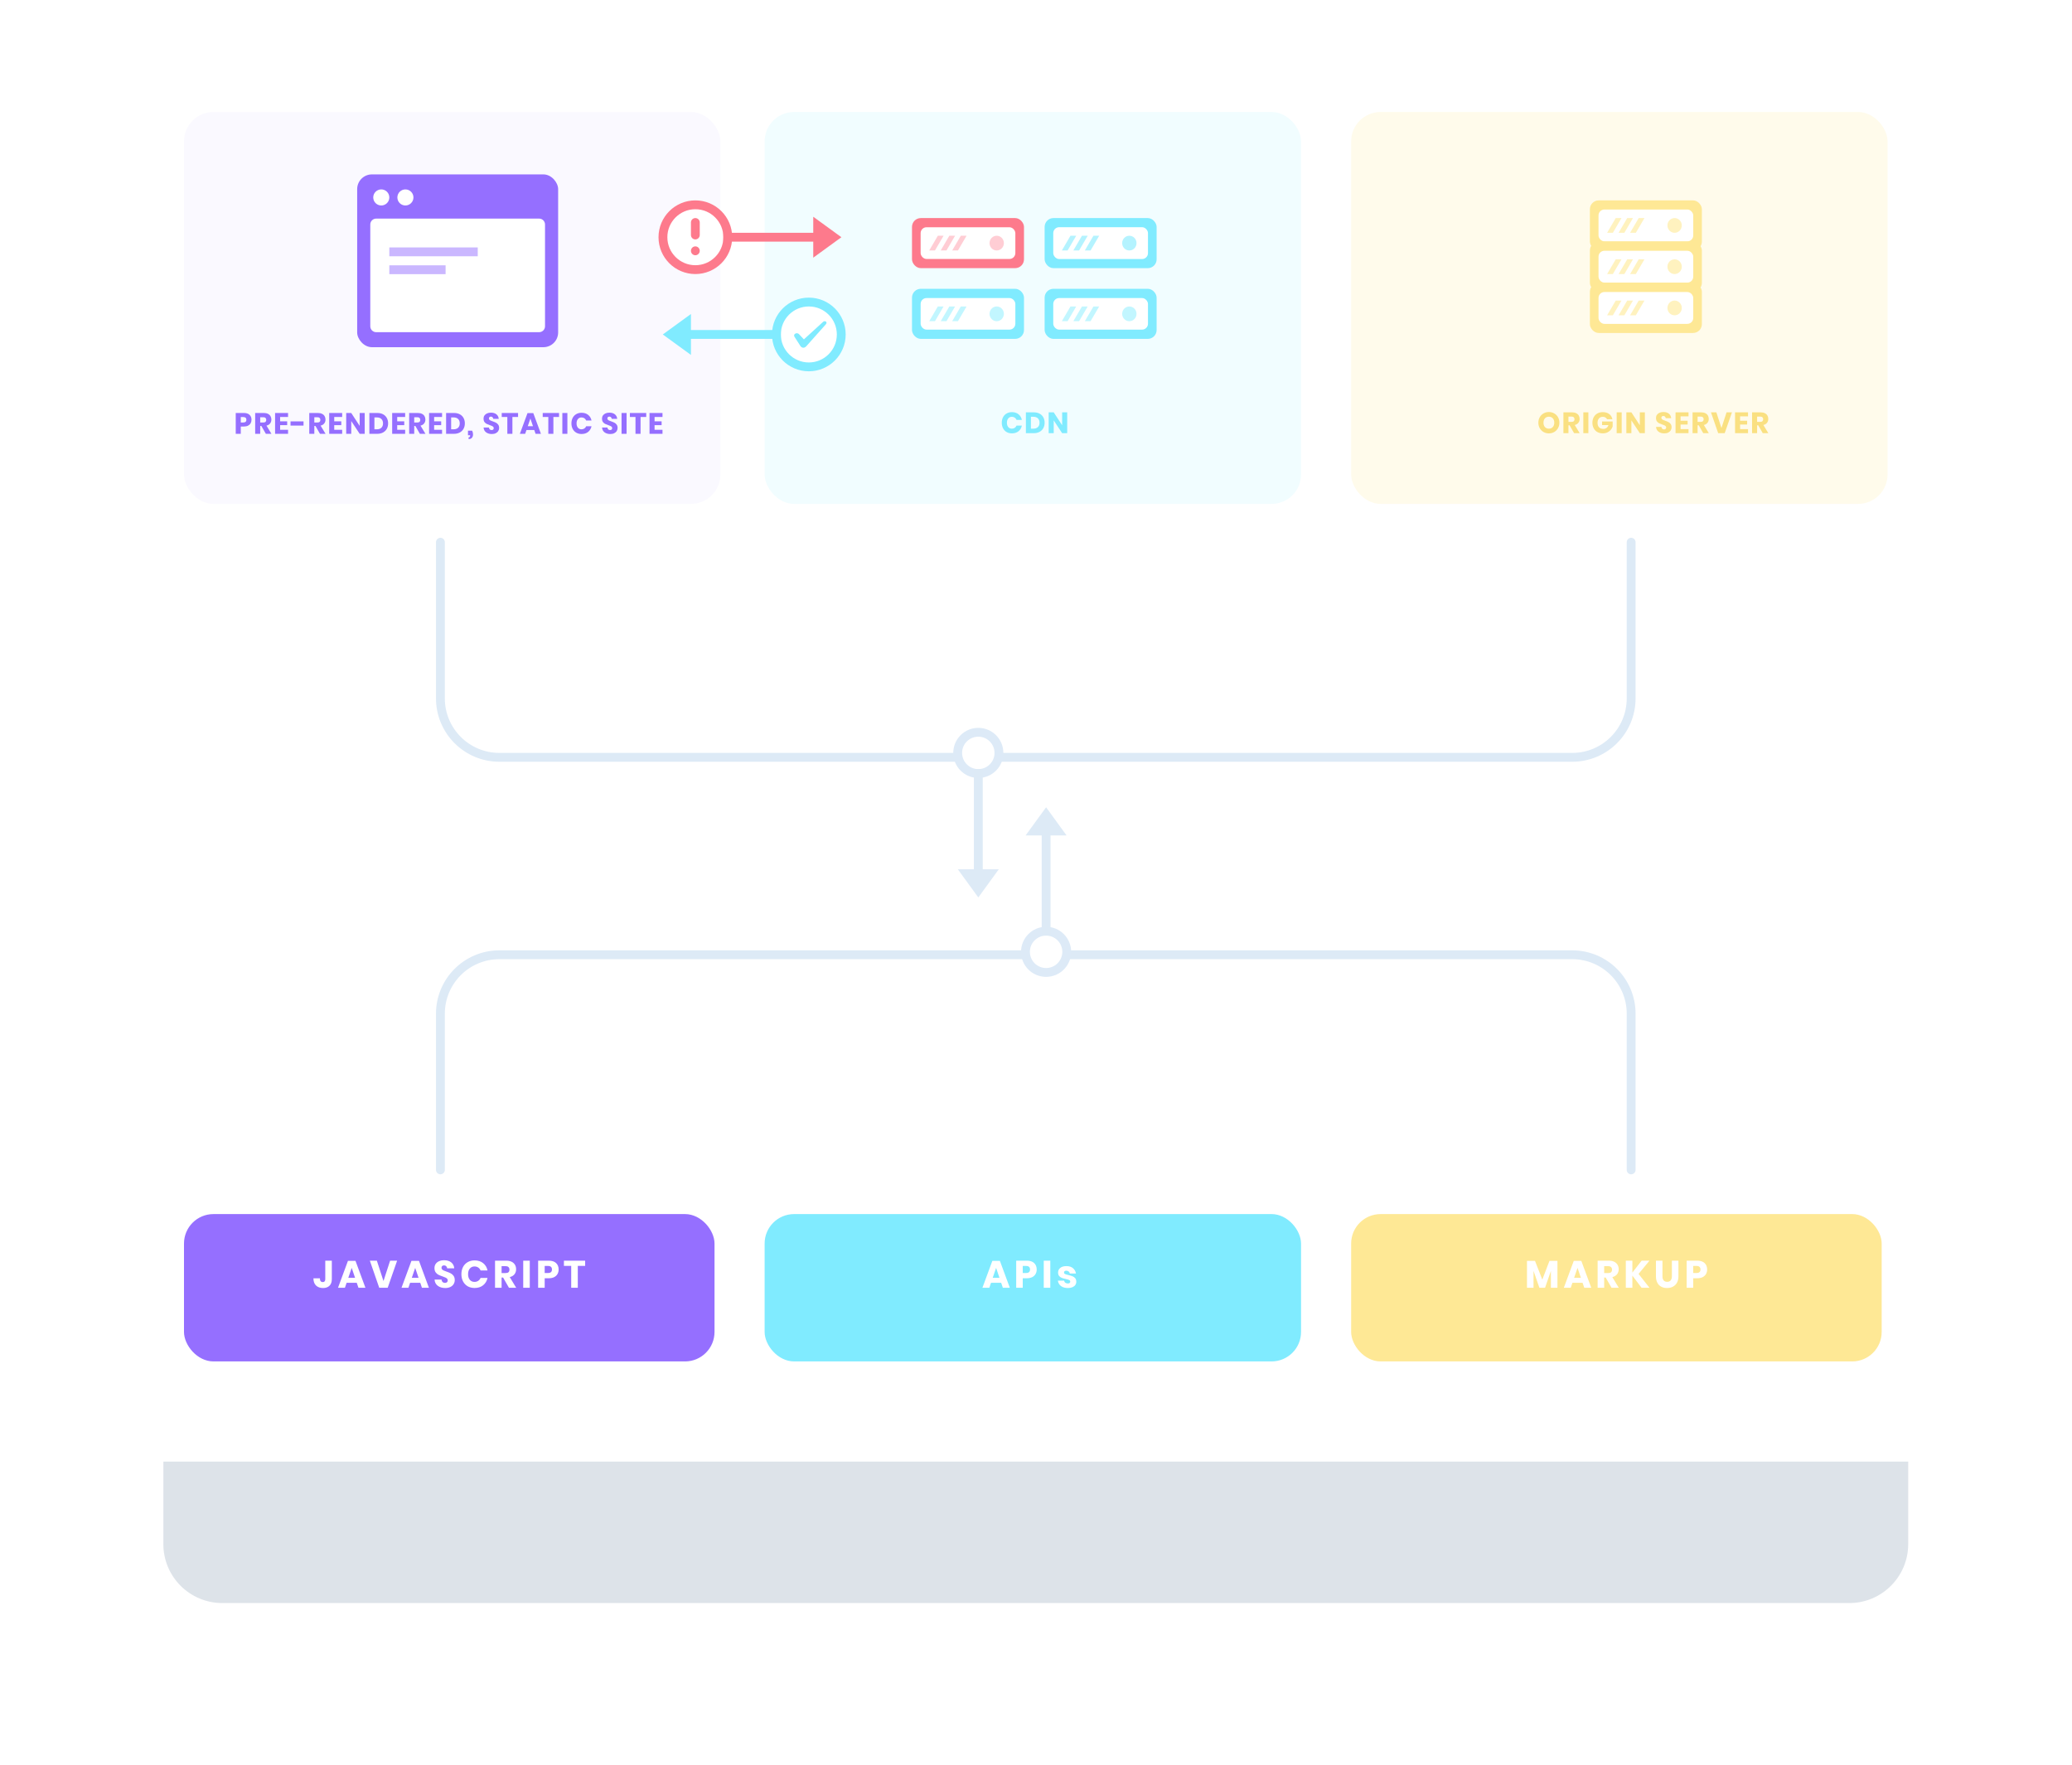 <svg width="703" height="599" viewBox="0 0 703 599" fill="none" xmlns="http://www.w3.org/2000/svg">
<g filter="url(#filter0_f)">
<path d="M55.426 168C55.426 156.954 64.38 148 75.426 148H627.426C638.471 148 647.426 156.954 647.426 168V524C647.426 535.046 638.471 544 627.426 544H75.426C64.38 544 55.426 535.046 55.426 524V168Z" fill="#7893AB" fill-opacity="0.25"/>
</g>
<path d="M21.426 20C21.426 8.954 30.38 0 41.426 0H661.426C672.471 0 681.426 8.954 681.426 20V476C681.426 487.046 672.471 496 661.426 496H41.426C30.38 496 21.426 487.046 21.426 476V20Z" fill="white"/>
<rect x="62.426" y="38" width="182" height="133" rx="10" fill="#FAF9FF"/>
<rect x="259.426" y="38" width="182" height="133" rx="10" fill="#F1FDFF"/>
<rect x="458.426" y="38" width="182" height="133" rx="10" fill="#FFFBEB"/>
<rect x="121.184" y="59.182" width="68.183" height="58.638" rx="5" fill="#956FFF"/>
<path d="M125.633 76.182C125.633 75.077 126.528 74.182 127.633 74.182H182.917C184.022 74.182 184.917 75.077 184.917 76.182V110.727C184.917 111.831 184.022 112.727 182.917 112.727H127.633C126.528 112.727 125.633 111.831 125.633 110.727V76.182Z" fill="white"/>
<path d="M132.092 85.465H162.092" stroke="#CAB7FF" stroke-width="3"/>
<path d="M132.092 91.535H151.183" stroke="#CAB7FF" stroke-width="3"/>
<circle cx="129.364" cy="67.001" r="2.727" fill="white"/>
<circle cx="137.548" cy="67.001" r="2.727" fill="white"/>
<path d="M81.694 144.737V147.217H79.984V140.147H82.754C83.594 140.147 84.234 140.357 84.674 140.777C85.114 141.19 85.334 141.75 85.334 142.457C85.334 142.897 85.234 143.29 85.034 143.637C84.84 143.977 84.55 144.247 84.164 144.447C83.777 144.64 83.307 144.737 82.754 144.737H81.694ZM82.564 143.367C83.25 143.367 83.594 143.063 83.594 142.457C83.594 141.837 83.25 141.527 82.564 141.527H81.694V143.367H82.564ZM90.205 147.217L88.675 144.547H88.285V147.217H86.575V140.147H89.495C90.055 140.147 90.528 140.243 90.915 140.437C91.302 140.63 91.592 140.897 91.785 141.237C91.978 141.57 92.075 141.953 92.075 142.387C92.075 142.9 91.932 143.337 91.645 143.697C91.365 144.057 90.955 144.303 90.415 144.437L92.095 147.217H90.205ZM88.285 143.377H89.345C89.685 143.377 89.935 143.303 90.095 143.157C90.255 143.003 90.335 142.78 90.335 142.487C90.335 142.207 90.252 141.987 90.085 141.827C89.925 141.667 89.678 141.587 89.345 141.587H88.285V143.377ZM95.043 141.507V142.987H97.433V144.277H95.043V145.847H97.733V147.217H93.332V140.147H97.733V141.507H95.043ZM102.984 142.997V144.417H98.574V142.997H102.984ZM108.563 147.217L107.033 144.547H106.643V147.217H104.933V140.147H107.853C108.413 140.147 108.887 140.243 109.273 140.437C109.66 140.63 109.95 140.897 110.143 141.237C110.337 141.57 110.433 141.953 110.433 142.387C110.433 142.9 110.29 143.337 110.003 143.697C109.723 144.057 109.313 144.303 108.773 144.437L110.453 147.217H108.563ZM106.643 143.377H107.703C108.043 143.377 108.293 143.303 108.453 143.157C108.613 143.003 108.693 142.78 108.693 142.487C108.693 142.207 108.61 141.987 108.443 141.827C108.283 141.667 108.037 141.587 107.703 141.587H106.643V143.377ZM113.401 141.507V142.987H115.791V144.277H113.401V145.847H116.091V147.217H111.691V140.147H116.091V141.507H113.401ZM123.742 147.217H122.032L119.172 142.877V147.217H117.462V140.147H119.172L122.032 144.527V140.147H123.742V147.217ZM131.683 143.667C131.683 144.36 131.533 144.977 131.233 145.517C130.939 146.05 130.513 146.467 129.953 146.767C129.399 147.067 128.746 147.217 127.993 147.217H125.323V140.147H127.993C128.753 140.147 129.409 140.293 129.963 140.587C130.516 140.88 130.939 141.293 131.233 141.827C131.533 142.36 131.683 142.973 131.683 143.667ZM127.843 145.687C128.509 145.687 129.026 145.51 129.393 145.157C129.766 144.803 129.953 144.307 129.953 143.667C129.953 143.027 129.766 142.53 129.393 142.177C129.026 141.823 128.509 141.647 127.843 141.647H127.033V145.687H127.843ZM134.767 141.507V142.987H137.157V144.277H134.767V145.847H137.457V147.217H133.057V140.147H137.457V141.507H134.767ZM142.458 147.217L140.928 144.547H140.538V147.217H138.828V140.147H141.748C142.308 140.147 142.781 140.243 143.168 140.437C143.554 140.63 143.844 140.897 144.038 141.237C144.231 141.57 144.328 141.953 144.328 142.387C144.328 142.9 144.184 143.337 143.898 143.697C143.618 144.057 143.208 144.303 142.668 144.437L144.348 147.217H142.458ZM140.538 143.377H141.598C141.938 143.377 142.188 143.303 142.348 143.157C142.508 143.003 142.588 142.78 142.588 142.487C142.588 142.207 142.504 141.987 142.338 141.827C142.178 141.667 141.931 141.587 141.598 141.587H140.538V143.377ZM147.295 141.507V142.987H149.685V144.277H147.295V145.847H149.985V147.217H145.585V140.147H149.985V141.507H147.295ZM157.716 143.667C157.716 144.36 157.566 144.977 157.266 145.517C156.973 146.05 156.546 146.467 155.986 146.767C155.433 147.067 154.78 147.217 154.026 147.217H151.356V140.147H154.026C154.786 140.147 155.443 140.293 155.996 140.587C156.55 140.88 156.973 141.293 157.266 141.827C157.566 142.36 157.716 142.973 157.716 143.667ZM153.876 145.687C154.543 145.687 155.06 145.51 155.426 145.157C155.8 144.803 155.986 144.307 155.986 143.667C155.986 143.027 155.8 142.53 155.426 142.177C155.06 141.823 154.543 141.647 153.876 141.647H153.066V145.687H153.876ZM160.19 146.157C160.39 146.543 160.49 146.963 160.49 147.417C160.49 147.877 160.367 148.257 160.12 148.557C159.88 148.857 159.504 149.007 158.99 149.007V148.377C159.17 148.377 159.3 148.337 159.38 148.257C159.467 148.177 159.51 148.023 159.51 147.797V147.697H158.78V146.157H160.19ZM169.345 145.227C169.345 145.6 169.249 145.943 169.055 146.257C168.869 146.57 168.589 146.82 168.215 147.007C167.849 147.193 167.402 147.287 166.875 147.287C166.082 147.287 165.429 147.093 164.915 146.707C164.402 146.32 164.122 145.78 164.075 145.087H165.895C165.922 145.353 166.015 145.563 166.175 145.717C166.342 145.87 166.552 145.947 166.805 145.947C167.025 145.947 167.199 145.887 167.325 145.767C167.452 145.647 167.515 145.487 167.515 145.287C167.515 145.107 167.455 144.957 167.335 144.837C167.222 144.717 167.079 144.62 166.905 144.547C166.732 144.467 166.492 144.373 166.185 144.267C165.739 144.113 165.372 143.967 165.085 143.827C164.805 143.68 164.562 143.467 164.355 143.187C164.155 142.9 164.055 142.53 164.055 142.077C164.055 141.657 164.162 141.293 164.375 140.987C164.589 140.68 164.882 140.447 165.255 140.287C165.635 140.12 166.069 140.037 166.555 140.037C167.342 140.037 167.965 140.223 168.425 140.597C168.892 140.97 169.155 141.483 169.215 142.137H167.365C167.332 141.903 167.245 141.72 167.105 141.587C166.972 141.447 166.789 141.377 166.555 141.377C166.355 141.377 166.192 141.43 166.065 141.537C165.945 141.643 165.885 141.8 165.885 142.007C165.885 142.173 165.939 142.317 166.045 142.437C166.159 142.55 166.299 142.643 166.465 142.717C166.632 142.79 166.872 142.883 167.185 142.997C167.639 143.15 168.009 143.303 168.295 143.457C168.582 143.603 168.829 143.82 169.035 144.107C169.242 144.393 169.345 144.767 169.345 145.227ZM175.771 140.147V141.507H173.851V147.217H172.131V141.507H170.231V140.147H175.771ZM181.272 145.927H178.622L178.182 147.217H176.382L178.972 140.197H180.942L183.532 147.217H181.712L181.272 145.927ZM180.832 144.627L179.952 142.027L179.062 144.627H180.832ZM189.676 140.147V141.507H187.756V147.217H186.036V141.507H184.136V140.147H189.676ZM192.507 140.147V147.217H190.797V140.147H192.507ZM197.318 140.077C198.218 140.077 198.961 140.313 199.548 140.787C200.141 141.26 200.524 141.9 200.698 142.707H198.888C198.754 142.38 198.548 142.123 198.268 141.937C197.994 141.75 197.668 141.657 197.288 141.657C196.788 141.657 196.384 141.84 196.078 142.207C195.771 142.573 195.618 143.063 195.618 143.677C195.618 144.29 195.771 144.78 196.078 145.147C196.384 145.507 196.788 145.687 197.288 145.687C197.668 145.687 197.994 145.593 198.268 145.407C198.548 145.22 198.754 144.967 198.888 144.647H200.698C200.524 145.447 200.141 146.087 199.548 146.567C198.961 147.04 198.218 147.277 197.318 147.277C196.631 147.277 196.028 147.127 195.508 146.827C194.988 146.52 194.584 146.093 194.298 145.547C194.018 145 193.878 144.377 193.878 143.677C193.878 142.977 194.018 142.353 194.298 141.807C194.584 141.26 194.988 140.837 195.508 140.537C196.028 140.23 196.631 140.077 197.318 140.077ZM209.538 145.227C209.538 145.6 209.441 145.943 209.248 146.257C209.061 146.57 208.781 146.82 208.408 147.007C208.041 147.193 207.595 147.287 207.068 147.287C206.275 147.287 205.621 147.093 205.108 146.707C204.595 146.32 204.315 145.78 204.268 145.087H206.088C206.115 145.353 206.208 145.563 206.368 145.717C206.535 145.87 206.745 145.947 206.998 145.947C207.218 145.947 207.391 145.887 207.518 145.767C207.645 145.647 207.708 145.487 207.708 145.287C207.708 145.107 207.648 144.957 207.528 144.837C207.415 144.717 207.271 144.62 207.098 144.547C206.925 144.467 206.685 144.373 206.378 144.267C205.931 144.113 205.565 143.967 205.278 143.827C204.998 143.68 204.755 143.467 204.548 143.187C204.348 142.9 204.248 142.53 204.248 142.077C204.248 141.657 204.355 141.293 204.568 140.987C204.781 140.68 205.075 140.447 205.448 140.287C205.828 140.12 206.261 140.037 206.748 140.037C207.535 140.037 208.158 140.223 208.618 140.597C209.085 140.97 209.348 141.483 209.408 142.137H207.558C207.525 141.903 207.438 141.72 207.298 141.587C207.165 141.447 206.981 141.377 206.748 141.377C206.548 141.377 206.385 141.43 206.258 141.537C206.138 141.643 206.078 141.8 206.078 142.007C206.078 142.173 206.131 142.317 206.238 142.437C206.351 142.55 206.491 142.643 206.658 142.717C206.825 142.79 207.065 142.883 207.378 142.997C207.831 143.15 208.201 143.303 208.488 143.457C208.775 143.603 209.021 143.82 209.228 144.107C209.435 144.393 209.538 144.767 209.538 145.227ZM212.593 140.147V147.217H210.883V140.147H212.593ZM219.254 140.147V141.507H217.334V147.217H215.614V141.507H213.714V140.147H219.254ZM222.085 141.507V142.987H224.475V144.277H222.085V145.847H224.775V147.217H220.375V140.147H224.775V141.507H222.085Z" fill="#956FFF"/>
<path d="M525.513 139.82C526.18 139.82 526.783 139.977 527.323 140.29C527.87 140.597 528.3 141.027 528.613 141.58C528.926 142.127 529.083 142.747 529.083 143.44C529.083 144.133 528.923 144.757 528.603 145.31C528.29 145.863 527.86 146.297 527.313 146.61C526.773 146.917 526.173 147.07 525.513 147.07C524.853 147.07 524.25 146.917 523.703 146.61C523.163 146.297 522.733 145.863 522.413 145.31C522.1 144.757 521.943 144.133 521.943 143.44C521.943 142.747 522.1 142.127 522.413 141.58C522.733 141.027 523.163 140.597 523.703 140.29C524.25 139.977 524.853 139.82 525.513 139.82ZM525.513 141.41C524.953 141.41 524.506 141.593 524.173 141.96C523.846 142.32 523.683 142.813 523.683 143.44C523.683 144.06 523.846 144.553 524.173 144.92C524.506 145.287 524.953 145.47 525.513 145.47C526.066 145.47 526.51 145.287 526.843 144.92C527.176 144.553 527.343 144.06 527.343 143.44C527.343 142.82 527.176 142.327 526.843 141.96C526.516 141.593 526.073 141.41 525.513 141.41ZM534.074 147L532.544 144.33H532.154V147H530.444V139.93H533.364C533.924 139.93 534.397 140.027 534.784 140.22C535.17 140.413 535.46 140.68 535.654 141.02C535.847 141.353 535.944 141.737 535.944 142.17C535.944 142.683 535.8 143.12 535.514 143.48C535.234 143.84 534.824 144.087 534.284 144.22L535.964 147H534.074ZM532.154 143.16H533.214C533.554 143.16 533.804 143.087 533.964 142.94C534.124 142.787 534.204 142.563 534.204 142.27C534.204 141.99 534.12 141.77 533.954 141.61C533.794 141.45 533.547 141.37 533.214 141.37H532.154V143.16ZM538.911 139.93V147H537.201V139.93H538.911ZM543.802 139.86C544.688 139.86 545.418 140.077 545.992 140.51C546.565 140.943 546.922 141.53 547.062 142.27H545.252C545.132 142.017 544.948 141.817 544.702 141.67C544.455 141.517 544.158 141.44 543.812 141.44C543.272 141.44 542.838 141.623 542.512 141.99C542.185 142.35 542.022 142.84 542.022 143.46C542.022 144.133 542.192 144.65 542.532 145.01C542.878 145.37 543.368 145.55 544.002 145.55C544.408 145.55 544.765 145.44 545.072 145.22C545.378 144.993 545.595 144.673 545.722 144.26H543.562V143.03H547.152V144.72C547.018 145.133 546.805 145.517 546.512 145.87C546.218 146.223 545.842 146.51 545.382 146.73C544.928 146.95 544.408 147.06 543.822 147.06C543.108 147.06 542.485 146.91 541.952 146.61C541.418 146.303 541.005 145.877 540.712 145.33C540.425 144.783 540.282 144.16 540.282 143.46C540.282 142.76 540.425 142.137 540.712 141.59C541.005 141.043 541.415 140.62 541.942 140.32C542.475 140.013 543.095 139.86 543.802 139.86ZM550.219 139.93V147H548.509V139.93H550.219ZM558.079 147H556.369L553.509 142.66V147H551.799V139.93H553.509L556.369 144.31V139.93H558.079V147ZM567.142 145.01C567.142 145.383 567.046 145.727 566.852 146.04C566.666 146.353 566.386 146.603 566.012 146.79C565.646 146.977 565.199 147.07 564.672 147.07C563.879 147.07 563.226 146.877 562.712 146.49C562.199 146.103 561.919 145.563 561.872 144.87H563.692C563.719 145.137 563.812 145.347 563.972 145.5C564.139 145.653 564.349 145.73 564.602 145.73C564.822 145.73 564.996 145.67 565.122 145.55C565.249 145.43 565.312 145.27 565.312 145.07C565.312 144.89 565.252 144.74 565.132 144.62C565.019 144.5 564.876 144.403 564.702 144.33C564.529 144.25 564.289 144.157 563.982 144.05C563.536 143.897 563.169 143.75 562.882 143.61C562.602 143.463 562.359 143.25 562.152 142.97C561.952 142.683 561.852 142.313 561.852 141.86C561.852 141.44 561.959 141.077 562.172 140.77C562.386 140.463 562.679 140.23 563.052 140.07C563.432 139.903 563.866 139.82 564.352 139.82C565.139 139.82 565.762 140.007 566.222 140.38C566.689 140.753 566.952 141.267 567.012 141.92H565.162C565.129 141.687 565.042 141.503 564.902 141.37C564.769 141.23 564.586 141.16 564.352 141.16C564.152 141.16 563.989 141.213 563.862 141.32C563.742 141.427 563.682 141.583 563.682 141.79C563.682 141.957 563.736 142.1 563.842 142.22C563.956 142.333 564.096 142.427 564.262 142.5C564.429 142.573 564.669 142.667 564.982 142.78C565.436 142.933 565.806 143.087 566.092 143.24C566.379 143.387 566.626 143.603 566.832 143.89C567.039 144.177 567.142 144.55 567.142 145.01ZM570.198 141.29V142.77H572.588V144.06H570.198V145.63H572.888V147H568.488V139.93H572.888V141.29H570.198ZM577.889 147L576.359 144.33H575.969V147H574.259V139.93H577.179C577.739 139.93 578.212 140.027 578.599 140.22C578.985 140.413 579.275 140.68 579.469 141.02C579.662 141.353 579.759 141.737 579.759 142.17C579.759 142.683 579.615 143.12 579.329 143.48C579.049 143.84 578.639 144.087 578.099 144.22L579.779 147H577.889ZM575.969 143.16H577.029C577.369 143.16 577.619 143.087 577.779 142.94C577.939 142.787 578.019 142.563 578.019 142.27C578.019 141.99 577.935 141.77 577.769 141.61C577.609 141.45 577.362 141.37 577.029 141.37H575.969V143.16ZM582.336 139.93L584.066 145.25L585.796 139.93H587.626L585.166 147H582.956L580.506 139.93H582.336ZM590.392 141.29V142.77H592.782V144.06H590.392V145.63H593.082V147H588.682V139.93H593.082V141.29H590.392ZM598.083 147L596.553 144.33H596.163V147H594.453V139.93H597.373C597.933 139.93 598.406 140.027 598.793 140.22C599.18 140.413 599.47 140.68 599.663 141.02C599.856 141.353 599.953 141.737 599.953 142.17C599.953 142.683 599.81 143.12 599.523 143.48C599.243 143.84 598.833 144.087 598.293 144.22L599.973 147H598.083ZM596.163 143.16H597.223C597.563 143.16 597.813 143.087 597.973 142.94C598.133 142.787 598.213 142.563 598.213 142.27C598.213 141.99 598.13 141.77 597.963 141.61C597.803 141.45 597.556 141.37 597.223 141.37H596.163V143.16Z" fill="#FAE081"/>
<rect x="539.426" y="68" width="38" height="17" rx="3" fill="#FEE895"/>
<rect x="542.355" y="71.098" width="32.139" height="10.805" rx="2" fill="white"/>
<ellipse cx="568.17" cy="76.5" rx="2.436" ry="2.5" fill="#FFF2BF"/>
<path d="M548.195 74H550.143L547.22 79H545.271L548.195 74Z" fill="#FFF2BF"/>
<path d="M552.093 74H554.042L551.119 79H549.17L552.093 74Z" fill="#FFF2BF"/>
<path d="M555.989 74H557.938L555.015 79H553.066L555.989 74Z" fill="#FFF2BF"/>
<rect x="539.426" y="82" width="38" height="17" rx="3" fill="#FEE895"/>
<rect x="542.355" y="85.098" width="32.139" height="10.805" rx="2" fill="white"/>
<ellipse cx="568.17" cy="90.5" rx="2.436" ry="2.5" fill="#FFF2BF"/>
<path d="M548.195 88H550.143L547.22 93H545.271L548.195 88Z" fill="#FFF2BF"/>
<path d="M552.093 88H554.042L551.119 93H549.17L552.093 88Z" fill="#FFF2BF"/>
<path d="M555.989 88H557.938L555.015 93H553.066L555.989 88Z" fill="#FFF2BF"/>
<rect x="539.426" y="96" width="38" height="17" rx="3" fill="#FEE895"/>
<rect x="542.355" y="99.098" width="32.139" height="10.805" rx="2" fill="white"/>
<ellipse cx="568.17" cy="104.5" rx="2.436" ry="2.5" fill="#FFF2BF"/>
<path d="M548.195 102H550.143L547.22 107H545.271L548.195 102Z" fill="#FFF2BF"/>
<path d="M552.093 102H554.042L551.119 107H549.17L552.093 102Z" fill="#FFF2BF"/>
<path d="M555.989 102H557.938L555.015 107H553.066L555.989 102Z" fill="#FFF2BF"/>
<rect x="309.426" y="74" width="38" height="17" rx="3" fill="#FD7A8C"/>
<rect x="312.355" y="77.117" width="32.139" height="10.765" rx="2" fill="white"/>
<ellipse cx="338.17" cy="82.5" rx="2.436" ry="2.5" fill="#FFCDD4"/>
<path d="M318.195 80H320.143L317.22 85H315.271L318.195 80Z" fill="#FFCDD4"/>
<path d="M322.093 80H324.042L321.119 85H319.17L322.093 80Z" fill="#FFCDD4"/>
<path d="M325.989 80H327.938L325.015 85H323.066L325.989 80Z" fill="#FFCDD4"/>
<rect x="309.426" y="98" width="38" height="17" rx="3" fill="#80EBFF"/>
<rect x="312.355" y="101.143" width="32.139" height="10.716" rx="2" fill="white"/>
<ellipse opacity="0.82" cx="338.17" cy="106.5" rx="2.436" ry="2.5" fill="#B4F3FF"/>
<path opacity="0.82" d="M318.195 104H320.143L317.22 109H315.271L318.195 104Z" fill="#B4F3FF"/>
<path opacity="0.82" d="M322.093 104H324.042L321.119 109H319.17L322.093 104Z" fill="#B4F3FF"/>
<path opacity="0.82" d="M325.989 104H327.938L325.015 109H323.066L325.989 104Z" fill="#B4F3FF"/>
<rect x="354.426" y="98" width="38" height="17" rx="3" fill="#80EBFF"/>
<rect x="357.355" y="101.143" width="32.139" height="10.716" rx="2" fill="white"/>
<ellipse opacity="0.82" cx="383.17" cy="106.5" rx="2.436" ry="2.5" fill="#B4F3FF"/>
<path opacity="0.82" d="M363.195 104H365.143L362.22 109H360.271L363.195 104Z" fill="#B4F3FF"/>
<path opacity="0.82" d="M367.093 104H369.042L366.119 109H364.17L367.093 104Z" fill="#B4F3FF"/>
<path opacity="0.82" d="M370.989 104H372.938L370.015 109H368.066L370.989 104Z" fill="#B4F3FF"/>
<rect x="354.426" y="74" width="38" height="17" rx="3" fill="#80EBFF"/>
<rect x="357.355" y="77.098" width="32.139" height="10.805" rx="2" fill="white"/>
<ellipse cx="383.17" cy="82.5" rx="2.436" ry="2.5" fill="#B4F3FF"/>
<path d="M363.195 80H365.143L362.22 85H360.271L363.195 80Z" fill="#B4F3FF"/>
<path d="M367.093 80H369.042L366.119 85H364.17L367.093 80Z" fill="#B4F3FF"/>
<path d="M370.989 80H372.938L370.015 85H368.066L370.989 80Z" fill="#B4F3FF"/>
<path d="M343.329 139.86C344.229 139.86 344.972 140.097 345.559 140.57C346.152 141.043 346.536 141.683 346.709 142.49H344.899C344.766 142.163 344.559 141.907 344.279 141.72C344.006 141.533 343.679 141.44 343.299 141.44C342.799 141.44 342.396 141.623 342.089 141.99C341.782 142.357 341.629 142.847 341.629 143.46C341.629 144.073 341.782 144.563 342.089 144.93C342.396 145.29 342.799 145.47 343.299 145.47C343.679 145.47 344.006 145.377 344.279 145.19C344.559 145.003 344.766 144.75 344.899 144.43H346.709C346.536 145.23 346.152 145.87 345.559 146.35C344.972 146.823 344.229 147.06 343.329 147.06C342.642 147.06 342.039 146.91 341.519 146.61C340.999 146.303 340.596 145.877 340.309 145.33C340.029 144.783 339.889 144.16 339.889 143.46C339.889 142.76 340.029 142.137 340.309 141.59C340.596 141.043 340.999 140.62 341.519 140.32C342.039 140.013 342.642 139.86 343.329 139.86ZM354.427 143.45C354.427 144.143 354.277 144.76 353.977 145.3C353.684 145.833 353.257 146.25 352.697 146.55C352.144 146.85 351.491 147 350.737 147H348.067V139.93H350.737C351.497 139.93 352.154 140.077 352.707 140.37C353.261 140.663 353.684 141.077 353.977 141.61C354.277 142.143 354.427 142.757 354.427 143.45ZM350.587 145.47C351.254 145.47 351.771 145.293 352.137 144.94C352.511 144.587 352.697 144.09 352.697 143.45C352.697 142.81 352.511 142.313 352.137 141.96C351.771 141.607 351.254 141.43 350.587 141.43H349.777V145.47H350.587ZM362.081 147H360.371L357.511 142.66V147H355.801V139.93H357.511L360.371 144.31V139.93H362.081V147Z" fill="#80EBFF"/>
<path d="M274.426 124.5C280.501 124.5 285.426 119.575 285.426 113.5C285.426 107.425 280.501 102.5 274.426 102.5C268.351 102.5 263.426 107.425 263.426 113.5C263.426 119.575 268.351 124.5 274.426 124.5Z" fill="white" stroke="#80EBFF" stroke-width="3"/>
<path d="M279.262 109.224L272.751 115.166L270.999 113.307C270.227 112.712 269.013 113.405 269.565 114.296L271.647 117.543C271.977 117.939 272.751 118.335 273.523 117.543C273.853 117.146 280.144 110.114 280.144 110.114C280.917 109.322 279.924 108.629 279.262 109.223V109.224Z" fill="#80EBFF"/>
<path d="M232.926 109.5L232.926 113.5L232.926 117.5L227.426 113.5L232.926 109.5Z" fill="#80EBFF"/>
<path d="M264.926 113.5L232.926 113.5M232.926 113.5L232.926 109.5L227.426 113.5L232.926 117.5L232.926 113.5Z" stroke="#80EBFF" stroke-width="3"/>
<path d="M235.926 91.5C229.851 91.5 224.926 86.575 224.926 80.5C224.926 74.425 229.851 69.5 235.926 69.5C242.001 69.5 246.926 74.425 246.926 80.5C246.926 86.575 242.001 91.5 235.926 91.5Z" fill="white" stroke="#FD7A8C" stroke-width="3"/>
<path d="M277.426 76.5L277.426 80.5L277.426 84.5L282.926 80.5L277.426 76.5Z" fill="#FD7A8C"/>
<path d="M245.426 80.5L277.426 80.5M277.426 80.5L277.426 76.5L282.926 80.5L277.426 84.5L277.426 80.5Z" stroke="#FD7A8C" stroke-width="3"/>
<path d="M234.425 85.114C234.425 85.94 235.094 86.621 235.92 86.621C236.745 86.621 237.414 85.94 237.414 85.114C237.414 84.289 236.745 83.607 235.92 83.607C235.094 83.607 234.425 84.289 234.425 85.114Z" fill="#FD7A8C"/>
<path d="M237.414 79.751V75.495C237.414 74.669 236.745 74 235.92 74C235.094 74 234.425 74.669 234.425 75.495V79.751C234.425 80.576 235.094 81.246 235.92 81.246C236.745 81.246 237.414 80.576 237.414 79.751Z" fill="#FD7A8C"/>
<g filter="url(#filter1_d)">
<rect x="62.426" y="407" width="180" height="50" rx="10" fill="#956FFF"/>
</g>
<path d="M112.583 427.809V434.088C112.583 435.05 112.318 435.791 111.79 436.311C111.27 436.831 110.546 437.091 109.619 437.091C108.613 437.091 107.816 436.809 107.227 436.246C106.637 435.674 106.343 434.855 106.343 433.789H108.54C108.54 434.647 108.865 435.076 109.515 435.076C110.078 435.076 110.36 434.747 110.36 434.088V427.809H112.583ZM121.043 435.323H117.598L117.026 437H114.686L118.053 427.874H120.614L123.981 437H121.615L121.043 435.323ZM120.471 433.633L119.327 430.253L118.17 433.633H120.471ZM127.861 427.809L130.11 434.725L132.359 427.809H134.738L131.54 437H128.667L125.482 427.809H127.861ZM142.585 435.323H139.14L138.568 437H136.228L139.595 427.874H142.156L145.523 437H143.157L142.585 435.323ZM142.013 433.633L140.869 430.253L139.712 433.633H142.013ZM154.291 434.413C154.291 434.898 154.165 435.345 153.914 435.752C153.671 436.159 153.307 436.484 152.822 436.727C152.345 436.97 151.764 437.091 151.08 437.091C150.048 437.091 149.199 436.84 148.532 436.337C147.864 435.834 147.5 435.132 147.44 434.231H149.806C149.84 434.578 149.962 434.851 150.17 435.05C150.386 435.249 150.659 435.349 150.989 435.349C151.275 435.349 151.5 435.271 151.665 435.115C151.829 434.959 151.912 434.751 151.912 434.491C151.912 434.257 151.834 434.062 151.678 433.906C151.53 433.75 151.344 433.624 151.119 433.529C150.893 433.425 150.581 433.304 150.183 433.165C149.602 432.966 149.125 432.775 148.753 432.593C148.389 432.402 148.072 432.125 147.804 431.761C147.544 431.388 147.414 430.907 147.414 430.318C147.414 429.772 147.552 429.3 147.83 428.901C148.107 428.502 148.488 428.199 148.974 427.991C149.468 427.774 150.031 427.666 150.664 427.666C151.686 427.666 152.497 427.909 153.095 428.394C153.701 428.879 154.044 429.547 154.122 430.396H151.717C151.673 430.093 151.561 429.854 151.379 429.681C151.205 429.499 150.967 429.408 150.664 429.408C150.404 429.408 150.191 429.477 150.027 429.616C149.871 429.755 149.793 429.958 149.793 430.227C149.793 430.444 149.862 430.63 150.001 430.786C150.148 430.933 150.33 431.055 150.547 431.15C150.763 431.245 151.075 431.367 151.483 431.514C152.072 431.713 152.553 431.913 152.926 432.112C153.298 432.303 153.619 432.584 153.888 432.957C154.156 433.33 154.291 433.815 154.291 434.413ZM161.019 427.718C162.189 427.718 163.155 428.026 163.918 428.641C164.689 429.256 165.188 430.088 165.413 431.137H163.06C162.887 430.712 162.618 430.379 162.254 430.136C161.899 429.893 161.474 429.772 160.98 429.772C160.33 429.772 159.806 430.01 159.407 430.487C159.008 430.964 158.809 431.601 158.809 432.398C158.809 433.195 159.008 433.832 159.407 434.309C159.806 434.777 160.33 435.011 160.98 435.011C161.474 435.011 161.899 434.89 162.254 434.647C162.618 434.404 162.887 434.075 163.06 433.659H165.413C165.188 434.699 164.689 435.531 163.918 436.155C163.155 436.77 162.189 437.078 161.019 437.078C160.126 437.078 159.342 436.883 158.666 436.493C157.99 436.094 157.466 435.54 157.093 434.829C156.729 434.118 156.547 433.308 156.547 432.398C156.547 431.488 156.729 430.678 157.093 429.967C157.466 429.256 157.99 428.706 158.666 428.316C159.342 427.917 160.126 427.718 161.019 427.718ZM172.678 437L170.689 433.529H170.182V437H167.959V427.809H171.755C172.483 427.809 173.098 427.935 173.601 428.186C174.103 428.437 174.48 428.784 174.732 429.226C174.983 429.659 175.109 430.158 175.109 430.721C175.109 431.388 174.922 431.956 174.55 432.424C174.186 432.892 173.653 433.213 172.951 433.386L175.135 437H172.678ZM170.182 432.008H171.56C172.002 432.008 172.327 431.913 172.535 431.722C172.743 431.523 172.847 431.232 172.847 430.851C172.847 430.487 172.738 430.201 172.522 429.993C172.314 429.785 171.993 429.681 171.56 429.681H170.182V432.008ZM179.746 427.809V437H177.523V427.809H179.746ZM184.804 433.776V437H182.581V427.809H186.182C187.274 427.809 188.106 428.082 188.678 428.628C189.25 429.165 189.536 429.893 189.536 430.812C189.536 431.384 189.406 431.895 189.146 432.346C188.895 432.788 188.518 433.139 188.015 433.399C187.512 433.65 186.901 433.776 186.182 433.776H184.804ZM185.935 431.995C186.828 431.995 187.274 431.601 187.274 430.812C187.274 430.006 186.828 429.603 185.935 429.603H184.804V431.995H185.935ZM198.534 427.809V429.577H196.038V437H193.802V429.577H191.332V427.809H198.534Z" fill="white"/>
<g filter="url(#filter2_d)">
<rect x="259.426" y="407" width="182" height="50" rx="10" fill="#80EBFF"/>
</g>
<path d="M339.68 435.323H336.235L335.663 437H333.323L336.69 427.874H339.251L342.618 437H340.252L339.68 435.323ZM339.108 433.633L337.964 430.253L336.807 433.633H339.108ZM347.005 433.776V437H344.782V427.809H348.383C349.475 427.809 350.307 428.082 350.879 428.628C351.451 429.165 351.737 429.893 351.737 430.812C351.737 431.384 351.607 431.895 351.347 432.346C351.096 432.788 350.719 433.139 350.216 433.399C349.713 433.65 349.102 433.776 348.383 433.776H347.005ZM348.136 431.995C349.029 431.995 349.475 431.601 349.475 430.812C349.475 430.006 349.029 429.603 348.136 429.603H347.005V431.995H348.136ZM356.354 427.809V437H354.131V427.809H356.354ZM361.828 429.655C362.746 429.655 363.479 429.885 364.025 430.344C364.579 430.803 364.926 431.41 365.065 432.164H362.985C362.924 431.869 362.785 431.64 362.569 431.475C362.361 431.302 362.096 431.215 361.776 431.215C361.524 431.215 361.334 431.271 361.204 431.384C361.074 431.488 361.009 431.64 361.009 431.839C361.009 432.064 361.126 432.233 361.36 432.346C361.602 432.459 361.979 432.571 362.491 432.684C363.045 432.814 363.5 432.948 363.856 433.087C364.211 433.217 364.519 433.434 364.779 433.737C365.039 434.04 365.169 434.448 365.169 434.959C365.169 435.375 365.056 435.743 364.831 436.064C364.605 436.385 364.28 436.636 363.856 436.818C363.431 437 362.928 437.091 362.348 437.091C361.368 437.091 360.584 436.874 359.995 436.441C359.405 436.008 359.046 435.388 358.916 434.582H361.061C361.095 434.894 361.225 435.132 361.451 435.297C361.685 435.462 361.984 435.544 362.348 435.544C362.599 435.544 362.79 435.488 362.92 435.375C363.05 435.254 363.115 435.098 363.115 434.907C363.115 434.656 362.993 434.478 362.751 434.374C362.517 434.261 362.131 434.144 361.594 434.023C361.056 433.91 360.614 433.789 360.268 433.659C359.921 433.529 359.622 433.321 359.371 433.035C359.119 432.74 358.994 432.342 358.994 431.839C358.994 431.189 359.241 430.665 359.735 430.266C360.229 429.859 360.926 429.655 361.828 429.655Z" fill="white"/>
<g filter="url(#filter3_d)">
<rect x="458.426" y="407" width="180" height="50" rx="10" fill="#FEE895"/>
</g>
<path d="M528.418 427.874V437H526.195V431.293L524.219 437H522.295L520.306 431.28V437H518.083V427.874H520.8L523.283 434.231L525.714 427.874H528.418ZM536.947 435.323H533.502L532.93 437H530.59L533.957 427.874H536.518L539.885 437H537.519L536.947 435.323ZM536.375 433.633L535.231 430.253L534.074 433.633H536.375ZM546.768 437L544.779 433.529H544.272V437H542.049V427.809H545.845C546.573 427.809 547.188 427.935 547.691 428.186C548.194 428.437 548.571 428.784 548.822 429.226C549.073 429.659 549.199 430.158 549.199 430.721C549.199 431.388 549.013 431.956 548.64 432.424C548.276 432.892 547.743 433.213 547.041 433.386L549.225 437H546.768ZM544.272 432.008H545.65C546.092 432.008 546.417 431.913 546.625 431.722C546.833 431.523 546.937 431.232 546.937 430.851C546.937 430.487 546.829 430.201 546.612 429.993C546.404 429.785 546.083 429.681 545.65 429.681H544.272V432.008ZM555.943 432.307L559.648 437H556.957L553.837 432.879V437H551.614V427.809H553.837V431.852L556.983 427.809H559.648L555.943 432.307ZM564.047 427.809V433.113C564.047 433.72 564.182 434.183 564.45 434.504C564.728 434.825 565.126 434.985 565.646 434.985C566.166 434.985 566.561 434.825 566.829 434.504C567.107 434.183 567.245 433.72 567.245 433.113V427.809H569.468V433.113C569.468 433.98 569.299 434.712 568.961 435.31C568.623 435.899 568.16 436.346 567.57 436.649C566.99 436.944 566.331 437.091 565.594 437.091C564.858 437.091 564.208 436.944 563.644 436.649C563.081 436.354 562.639 435.908 562.318 435.31C561.998 434.712 561.837 433.98 561.837 433.113V427.809H564.047ZM574.477 433.776V437H572.254V427.809H575.855C576.947 427.809 577.779 428.082 578.351 428.628C578.923 429.165 579.209 429.893 579.209 430.812C579.209 431.384 579.079 431.895 578.819 432.346C578.567 432.788 578.19 433.139 577.688 433.399C577.185 433.65 576.574 433.776 575.855 433.776H574.477ZM575.608 431.995C576.5 431.995 576.947 431.601 576.947 430.812C576.947 430.006 576.5 429.603 575.608 429.603H574.477V431.995H575.608Z" fill="white"/>
<path d="M553.426 397V344C553.426 332.954 544.471 324 533.426 324H169.426C158.38 324 149.426 332.954 149.426 344V397" stroke="#DDEAF6" stroke-width="3" stroke-linecap="round"/>
<path d="M149.426 184L149.426 237C149.426 248.046 158.38 257 169.426 257L533.426 257C544.471 257 553.426 248.046 553.426 237L553.426 184" stroke="#DDEAF6" stroke-width="3" stroke-linecap="round"/>
<circle cx="354.926" cy="323" r="7" fill="white" stroke="#DDEAF7" stroke-width="3"/>
<path d="M350.926 282H354.926H358.926L354.926 276.5L350.926 282Z" fill="#DDEAF6"/>
<path d="M354.926 317.5V282M354.926 282H350.926L354.926 276.5L358.926 282H354.926Z" stroke="#DDEAF6" stroke-width="3"/>
<circle cx="331.926" cy="255.5" r="7" transform="rotate(-180 331.926 255.5)" fill="white" stroke="#DDEAF7" stroke-width="3"/>
<path d="M335.926 296.5L331.926 296.5L327.926 296.5L331.926 302L335.926 296.5Z" fill="#DDEAF6"/>
<path d="M331.926 261L331.926 296.5M331.926 296.5L335.926 296.5L331.926 302L327.926 296.5L331.926 296.5Z" stroke="#DDEAF6" stroke-width="3"/>
<defs>
<filter id="filter0_f" x="0.426" y="93" width="702" height="506" filterUnits="userSpaceOnUse" color-interpolation-filters="sRGB">
<feFlood flood-opacity="0" result="BackgroundImageFix"/>
<feBlend mode="normal" in="SourceGraphic" in2="BackgroundImageFix" result="shape"/>
<feGaussianBlur stdDeviation="27.5" result="effect1_foregroundBlur"/>
</filter>
<filter id="filter1_d" x="52.426" y="402" width="200" height="70" filterUnits="userSpaceOnUse" color-interpolation-filters="sRGB">
<feFlood flood-opacity="0" result="BackgroundImageFix"/>
<feColorMatrix in="SourceAlpha" type="matrix" values="0 0 0 0 0 0 0 0 0 0 0 0 0 0 0 0 0 0 127 0"/>
<feOffset dy="5"/>
<feGaussianBlur stdDeviation="5"/>
<feColorMatrix type="matrix" values="0 0 0 0 0.471 0 0 0 0 0.576 0 0 0 0 0.671 0 0 0 0.1 0"/>
<feBlend mode="normal" in2="BackgroundImageFix" result="effect1_dropShadow"/>
<feBlend mode="normal" in="SourceGraphic" in2="effect1_dropShadow" result="shape"/>
</filter>
<filter id="filter2_d" x="249.426" y="402" width="202" height="70" filterUnits="userSpaceOnUse" color-interpolation-filters="sRGB">
<feFlood flood-opacity="0" result="BackgroundImageFix"/>
<feColorMatrix in="SourceAlpha" type="matrix" values="0 0 0 0 0 0 0 0 0 0 0 0 0 0 0 0 0 0 127 0"/>
<feOffset dy="5"/>
<feGaussianBlur stdDeviation="5"/>
<feColorMatrix type="matrix" values="0 0 0 0 0.471 0 0 0 0 0.576 0 0 0 0 0.671 0 0 0 0.1 0"/>
<feBlend mode="normal" in2="BackgroundImageFix" result="effect1_dropShadow"/>
<feBlend mode="normal" in="SourceGraphic" in2="effect1_dropShadow" result="shape"/>
</filter>
<filter id="filter3_d" x="448.426" y="402" width="200" height="70" filterUnits="userSpaceOnUse" color-interpolation-filters="sRGB">
<feFlood flood-opacity="0" result="BackgroundImageFix"/>
<feColorMatrix in="SourceAlpha" type="matrix" values="0 0 0 0 0 0 0 0 0 0 0 0 0 0 0 0 0 0 127 0"/>
<feOffset dy="5"/>
<feGaussianBlur stdDeviation="5"/>
<feColorMatrix type="matrix" values="0 0 0 0 0.471 0 0 0 0 0.576 0 0 0 0 0.671 0 0 0 0.1 0"/>
<feBlend mode="normal" in2="BackgroundImageFix" result="effect1_dropShadow"/>
<feBlend mode="normal" in="SourceGraphic" in2="effect1_dropShadow" result="shape"/>
</filter>
</defs>
</svg>
